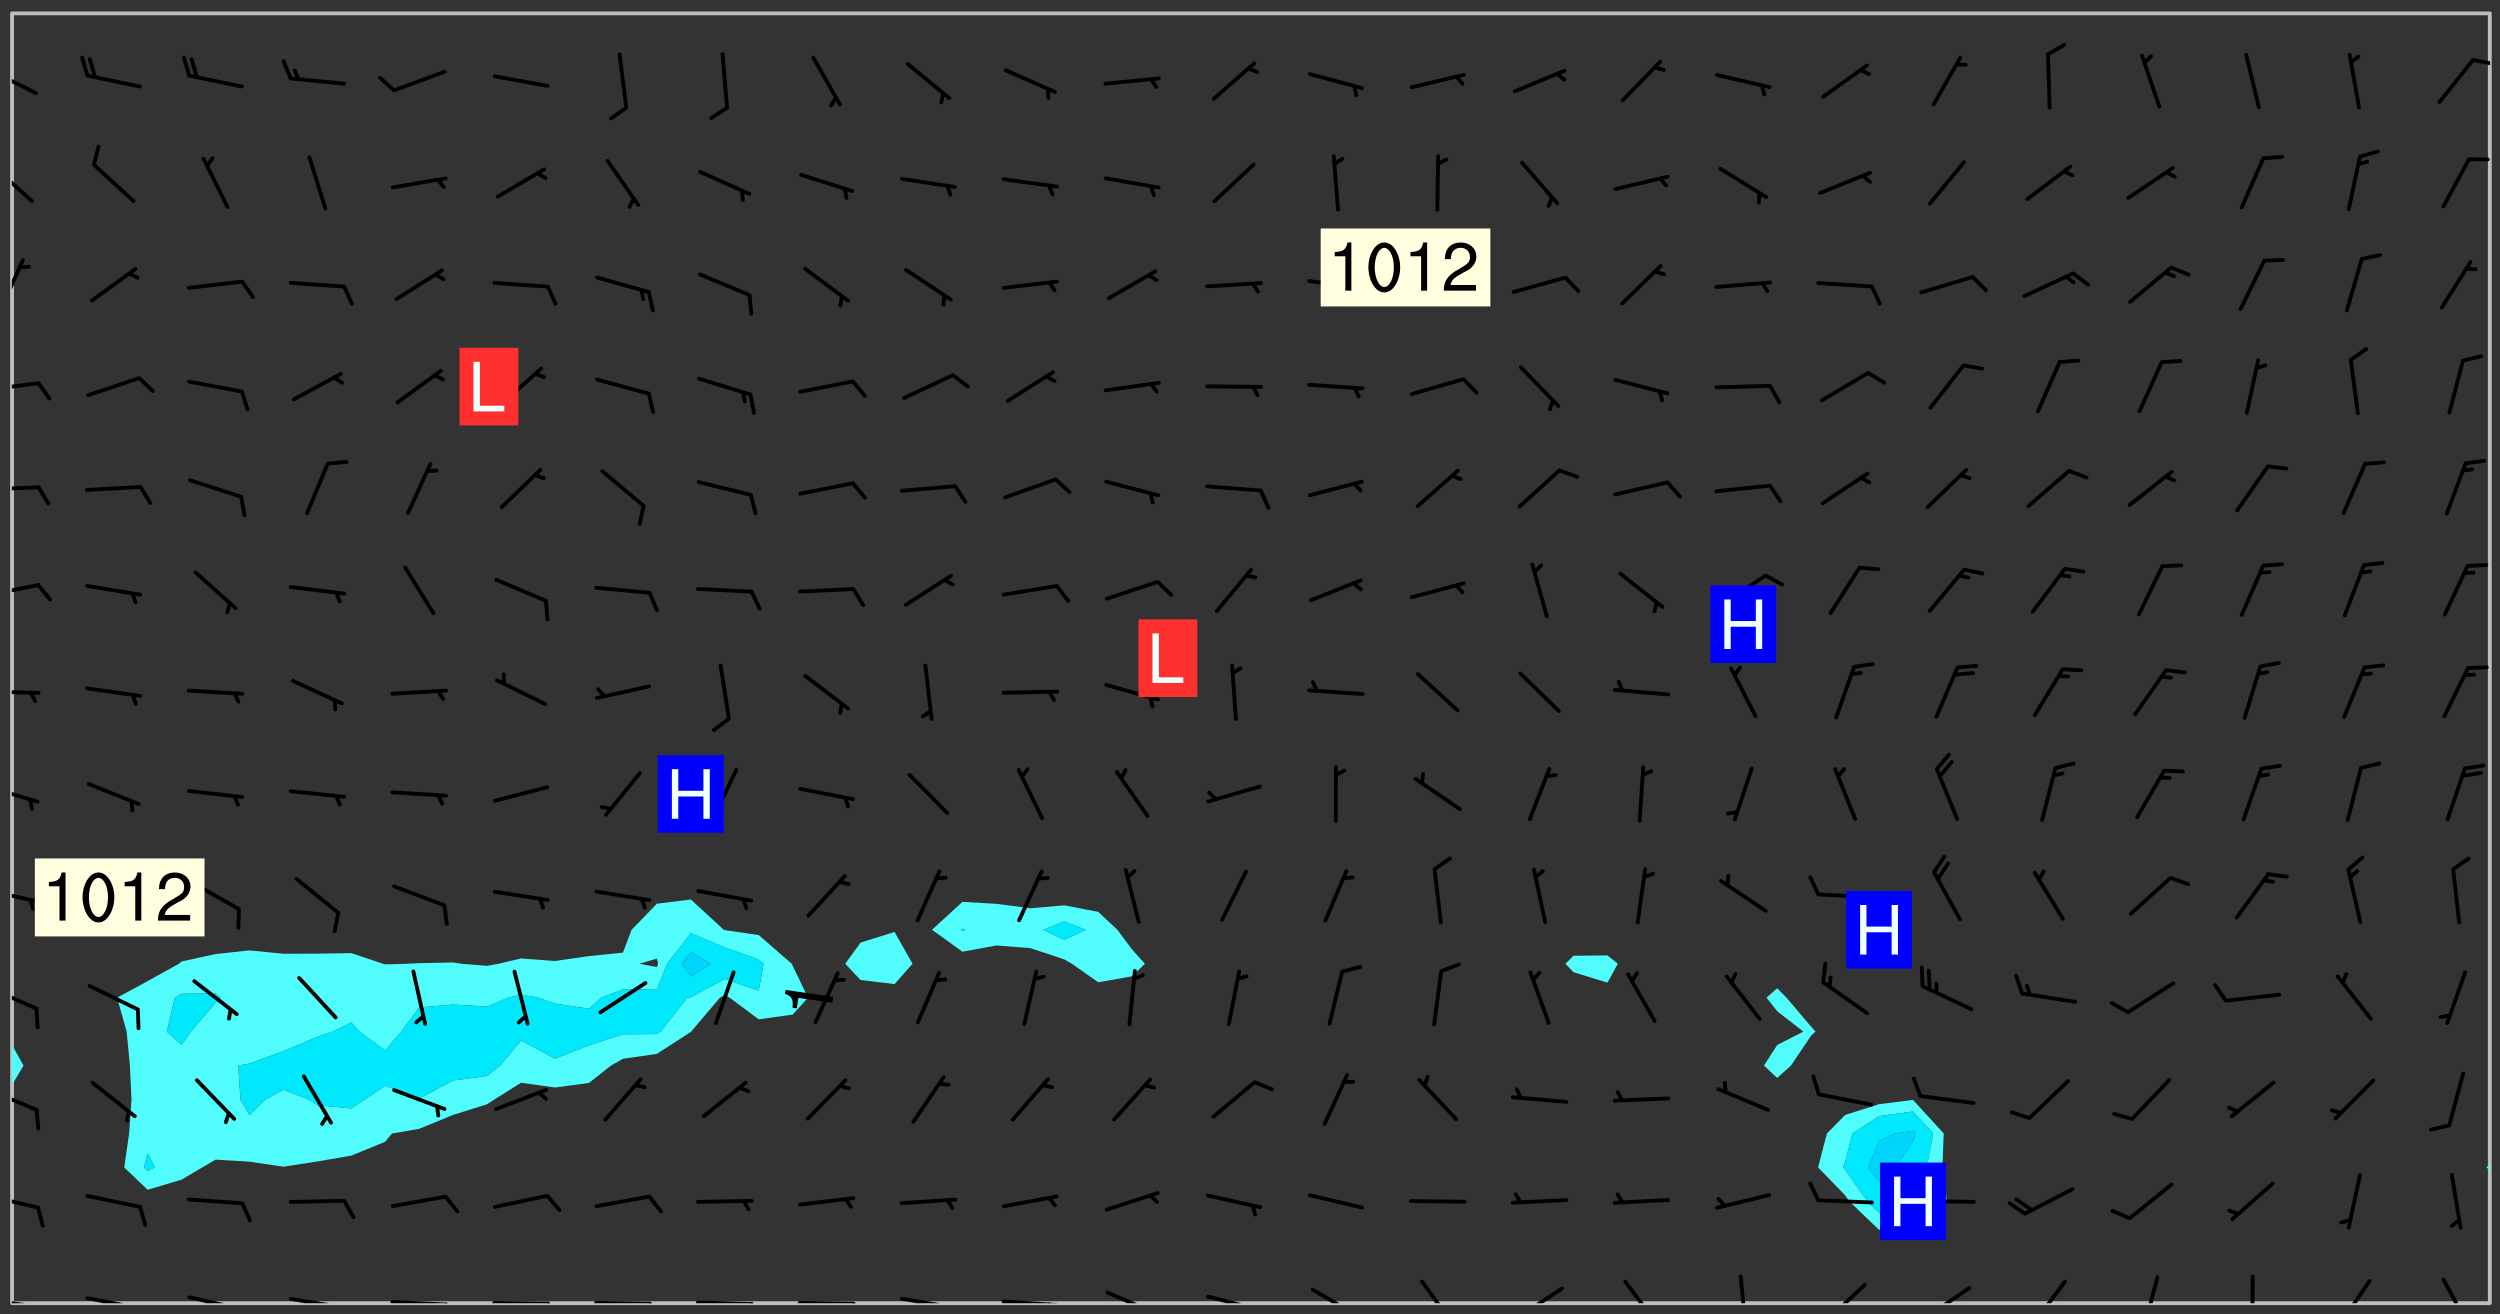 <svg xmlns="http://www.w3.org/2000/svg" role="img" xmlns:xlink="http://www.w3.org/1999/xlink" viewBox="142.45 309.95 326.84 171.84"><rect x="142.45" y="309.95" width="326.84" height="171.84" fill="#333333" stroke="none"/><defs><clipPath id="a"><path d="M144 451h1v29.328h-1zm0 0"/></clipPath><clipPath id="b"><path d="M144 311.672h1V447h-1zm0 0"/></clipPath><clipPath id="c"><path d="M144 311.672h324v168.656H144zm0 0"/></clipPath><clipPath id="d"><path d="M467 463h1v17.328h-1zm0 0"/></clipPath><clipPath id="e"><path d="M467 311.672h1V463h-1zm0 0"/></clipPath><clipPath id="f"><path d="M144 479h4v1.328h-4zm0 0"/></clipPath><clipPath id="g"><path d="M147 480h2v.328h-2zm0 0"/></clipPath><clipPath id="h"><path d="M153 479h9v1.328h-9zm0 0"/></clipPath><clipPath id="i"><path d="M160 480h2v.328h-2zm0 0"/></clipPath><clipPath id="j"><path d="M166 479h9v1.328h-9zm0 0"/></clipPath><clipPath id="k"><path d="M173 480h2v.328h-2zm0 0"/></clipPath><clipPath id="l"><path d="M180 479h8v1.328h-8zm0 0"/></clipPath><clipPath id="m"><path d="M187 480h2v.328h-2zm0 0"/></clipPath><clipPath id="n"><path d="M193 479h9v1.328h-9zm0 0"/></clipPath><clipPath id="o"><path d="M200 480h3v.328h-3zm0 0"/></clipPath><clipPath id="p"><path d="M206 480h9v.328h-9zm0 0"/></clipPath><clipPath id="q"><path d="M213 480h3v.328h-3zm0 0"/></clipPath><clipPath id="r"><path d="M220 480h8v.328h-8zm0 0"/></clipPath><clipPath id="s"><path d="M227 480h2v.328h-2zm0 0"/></clipPath><clipPath id="t"><path d="M233 479h8v1.328h-8zm0 0"/></clipPath><clipPath id="u"><path d="M240 480h3v.328h-3zm0 0"/></clipPath><clipPath id="v"><path d="M246 480h9v.328h-9zm0 0"/></clipPath><clipPath id="w"><path d="M253 480h3v.328h-3zm0 0"/></clipPath><clipPath id="x"><path d="M260 479h8v1.328h-8zm0 0"/></clipPath><clipPath id="y"><path d="M266 480h1v.328h-1zm0 0"/></clipPath><clipPath id="z"><path d="M273 479h8v1.328h-8zm0 0"/></clipPath><clipPath id="A"><path d="M279 480h2v.328h-2zm0 0"/></clipPath><clipPath id="B"><path d="M286 478h8v2.328h-8zm0 0"/></clipPath><clipPath id="C"><path d="M300 479h8v1.328h-8zm0 0"/></clipPath><clipPath id="D"><path d="M305 480h2v.328h-2zm0 0"/></clipPath><clipPath id="E"><path d="M313 478h8v2.328h-8zm0 0"/></clipPath><clipPath id="F"><path d="M328 477h5v3.328h-5zm0 0"/></clipPath><clipPath id="G"><path d="M340 478h7v2.328h-7zm0 0"/></clipPath><clipPath id="H"><path d="M354 477h6v3.328h-6zm0 0"/></clipPath><clipPath id="I"><path d="M369 476h2v4.328h-2zm0 0"/></clipPath><clipPath id="J"><path d="M380 477h7v3.328h-7zm0 0"/></clipPath><clipPath id="K"><path d="M393 478h8v2.328h-8zm0 0"/></clipPath><clipPath id="L"><path d="M391 480h4v.328h-4zm0 0"/></clipPath><clipPath id="M"><path d="M407 477h6v3.328h-6zm0 0"/></clipPath><clipPath id="N"><path d="M422 476h3v4.328h-3zm0 0"/></clipPath><clipPath id="O"><path d="M436 476h2v4.328h-2zm0 0"/></clipPath><clipPath id="P"><path d="M448 477h5v3.328h-5zm0 0"/></clipPath><clipPath id="Q"><path d="M461 476h5v4.328h-5zm0 0"/></clipPath><clipPath id="R"><path d="M144 465h4v4h-4zm0 0"/></clipPath><clipPath id="S"><path d="M144 452h4v4h-4zm0 0"/></clipPath><clipPath id="T"><path d="M144 438h4v5h-4zm0 0"/></clipPath><clipPath id="U"><path d="M144 426h4v3h-4zm0 0"/></clipPath><clipPath id="V"><path d="M144 412h4v4h-4zm0 0"/></clipPath><clipPath id="W"><path d="M144 400h4v1h-4zm0 0"/></clipPath><clipPath id="X"><path d="M144 386h4v3h-4zm0 0"/></clipPath><clipPath id="Y"><path d="M144 373h4v2h-4zm0 0"/></clipPath><clipPath id="Z"><path d="M144 359h4v3h-4zm0 0"/></clipPath><clipPath id="aa"><path d="M144 343h2v8h-2zm0 0"/></clipPath><clipPath id="ab"><path d="M144 331h3v6h-3zm0 0"/></clipPath><clipPath id="ac"><path d="M144 318h4v5h-4zm0 0"/></clipPath><clipPath id="ad"><path d="M465 317h3v2h-3zm0 0"/></clipPath><g id="ae" clip-path="url(#clip1)"><path fill="#fff" fill-opacity="0" fill-rule="evenodd" d="M0 0h1000v1000H0zm0 0"/><path fill="#d3d3d3" fill-opacity="0" fill-rule="evenodd" d="M162.152 355.867l-.234.293.059.234.117.172.176.234.293.348.113.059.117-.172.059-.234.176-.176.465-.176h.699l.234.293.289.816.059.176.176.23.352.234.699.699.172.176.234.348.234.41.289.582.41.465.23.234.234.176.117.23.176.293.172 1.164v.234l.059.289.059.117.117.117.348.41.117.172.176.176.176.234.117.172.172.352.059.234.234.406.234-.059-.176.176-.059.93h-.582l-.234-.113-.348.113-.117.117-.059.293-.059.176-.117.172-.465.293-.059.234-.059.113v.645l.059.172v.41l.059.059v.406l.059.406.117.176.059.059.23.641-.059.293v.699l-.059.582v.234l-.059.23-.055.352v1.922l.055.117h.426l-.367.117-.023.352.891 1.168 1.742.539 1.34.359v.539l.09.809.535.715 1.52.27.891-.086.09 1.164.535.18 1.16-.18 2.055-.984 1.16-.363 1.879-.176 1.695-.18-.18.719-1.516.086-1.25.09-.805.27-1.074.809.27.719.535.898-.18.625-.266.809.266 1.078.625.898.805.18 1.25-.18-.266.723.098.504.055.293v.172l.059.293v.406l.176.117.352.117h.406l.293-.176.113-.117.059-.117.117-.23.059-.176.352-.465.23-.176.176-.059.176.059.059.176.117.988.055.469.059.172.117.234.176.059.816.059h.289l.117.234.059.406.059.352v1.105l.117.293.117.348.289.699.176.352.582.754.352.176.172.059.469.234.641.465.348.234.293.176.293.055.23.062.816.348.293.176.113.172.352.352.117.176.523.641v.289l.059.352v.348l.059.352.059.289.117.059.172.059h.176l.582.234.176.117.176.289.176.234.113.234.293.23.117.117v.41l.059.055.289.234.234.117.059.117.117.172.059.117.23.234.059.176.234.059.117.059-.117.113-.059.117v.117l-.117.293-.117.289v.582l.176.117.117.059.059.117.117.117.113.059.176.348.059.352.059.406v.176l-.059.176-.117.699v.172l.117.176.293.293h.406l.176.117.117.172.117.293v.234h-.527l-.23-.234h-.234l-.176.059-.059.699.059.348.117.176.176.41.117.23.289.469.176.055h.523l.234.059.758.641.059.293v.234l.059.059.23.348v.352l-.117.172v.293l.293.289.293.176.172.059.293.176.293.117.582.406.289.234.293.176.219.16.016.012.23.176.641.523.176.234.117.176.176.176.113.172v.641l.117.176.469.117.582.117.234.059.23.113.293.117.113.059.586.352.289.172.176.062.176.055.176.059.699.352.289.176.234.055.289.176.234.117.641.406.293.117.172.059.234.059.41.059.23.059.234.117.059.172-.41.176.469.059.059.293.113.234.176.055.234.059.176.059.406.117.641.234.117.172.059.234v.176l-.059.117-.059.406.234.234.117.059.348.117.641.23.176.117.289.117.176.176.234.465.582 1.105.176.176.348.176.176.117.352.117 1.047.523.234.059.465.113.293.059.465.176.758.582.234.234.348.465.176.176.289.234.816.699.293.176.289.289.293.176.293.289.695.641.176.176.293.234.289.234.469.289.641.582.348.234.234.293.348.348.352.465.934.992.348.406.117.176.234.059.113.117.645.176.23.113.234.059.293.176.23.117.934.699.406.406.234.176.406.176.234.117.816.348.348.234.234.117.293.289.23.117.758.352.352.172.23.059.293.117.234.059.871.176h.816l.469.23.172.059.875.699.465.117.293.059.176.059.23.059.469.059.348.059.352.059.406.059h.293l.172.059v.23l.176.176h.293l.348.059.352.059.699.117h.641l.465-.234.293-.176.172-.117.41-.172.289-.176.934-.465.469-.293.523-.293.465-.172.465-.176 1.051-.465.289-.117.41-.117.289-.117.527-.176 1.516-.699.582-.348.289-.059.293-.059.348-.117.875-.23.352-.117h.113l.234-.059.875-.234.234-.059h.812l.352-.059.816-.117.172-.059.352-.055.293-.059.23-.059.816-.176.176-.059h.348l.234-.059.465-.117.758-.172.234-.059h.348l.41-.117.289-.059 1.285-.059h.289l.41-.059.23-.059h.176l.875-.117h.406l.41-.117h.348l.352-.113.871-.059h1.75l1.047.289.41.117.289.117.352.117.289.117 1.051.172.289.059h.293l.293.059.172.059.41.059.172.059.117.059h.117l.117.059.352.059h.113l.41.066 1.922.395 1.926.395 1.52.449 1.695.719 2.145.805 1.605-.719 1.43-.805 1.16-1.078 1.25-.449 3.035-.719 1.875-.359 2.145-1.348 2.234-1.254 2.5-1.258 1.695-.449 1.785-.18 1.16-.27.625.539 1.34-.27.715-.988.984-1.344.445-.18.805-.359 1.875-.539 1.785-.449 1.25-.27 1.16-.09 1.699-.09 1.961-.27 1.25-.09h.539l.625-.09h.891l2.145-.18 2.41-.18 2.59-.09 1.695.18 1.609.09 1.43.359 1.16.719 1.875.988 1.16 1.527.266.715.629.09.355.898.535.539.535 1.527 1.074.359h.535l-.805.535.09 1.707.715 2.695.891.805.895.988.715 1.258 1.785.539 1.52-.18.355 1.344 1.609-.805.98-.539.27.27.316-.215.219-.145.801.449.449-.359h.355l.535-.27.539-.719.535-.27.625-.988 1.16.449.84.371 1.395.617 1.695-.18h1.605l1.785.09.18-1.707.535-1.344.805.27.492.848.402.406-.09.539v.359l.715.449.711-.27h1.43l.359.988.445 1.258.715 1.344 1.25.629 1.695.629.715-.18.18-.539.98-.09.449.359.086 1.258-.266.629-.535.18v.539l.715.984.266.539.984.988.801 1.078-.266.359-.09.898-.625 2.332-.355 2.066-.09 1.793-.18.719-.09.539v1.438l-.98 1.883-.359 1.707-.535.898-.805 1.168-.266.539 2.055 1.254.086.359-.355.539-.09-.18v.809l.09 1.438-.445.715-1.074.094-.266.715.535.898.805.719 1.16.809 1.34.27.445.359-.355.449-1.789-.09-1.25-.449-.715-.719-.625-.09-.176 3.59-.188 1.309h89.359V311.703h-55.27v49.082l.762.125 3.289.543 2.023 2.836v2.754l2.352.332 2.348.332h4.051l-1.379 4.16-2.023.707-2.023.703-.543.344-2.594 1.617-.188.117-2.023-2.078-.73-2.742-2.672-2.078-1.375-3.5-.066-.082-1.957-2.672 2.75-1.418v-49.082H294.422v91.414l.117.031.133.012.074.074.105.047.09.059.086.059.09.059.297.297.059.09.031.117.027.117.016.137-.031.117-.059.09-.059.086-.043.105-.047.102-.027.121v.145l.176.27.148.148.074.086.074.074.043.105.062.09.059.086.043.105.059.09.047.102.043.105.059.086.117.18.074.074.062.086.059.09.043.105.059.09.059.086.062.09.059.09.043.102.117.18.074.074.059.086.074.074.09.059.105.047h.148l.133-.016.133.016.102-.047.074-.074.047-.102-.016-.133v-.148l-.047-.105-.027-.117-.047-.102-.027-.121-.043-.102-.062-.09-.043-.102-.043-.105-.031-.117-.016-.133-.012-.137.086-.059.059-.086.121-.031.043.105.016.133v.117l.059.102.059.09.09.059.148.148.059.09.043.105-.012.102.086.059.105.047.086.059.09.059.074.074-.117.027-.105.047-.086.059-.074.074-.059.09-.062.086-.027.121-.047.102-.043.105-.031.117-.012.133-.016.133v.148l.027.117.047.105.043.102.059.09.074.074.09.059.074.074.09.059.059.09.043.105.047.102.117.031.133.016h.148l.117-.031.105.043.043.105.047.102.027.121L299.5 410l.027.117.031.121.027.117.105.043.102.047.133-.016.148.148.062.086.074.074.07.074.09.062.105.043.102.043.117.031.137.016.117-.031.074-.074.027-.117-.012-.133-.031-.121-.027-.117.043-.105h.117l.09.062.117.027h.148l.133.016h.148l.133.016.133-.016h.148l.133-.016.133-.012.137.012.117-.027.133-.016.191-.059-.059.176-.016.133-.027.121-.016.133-.059.086-.133.016-.105.047-.105.043-.117.031-.117.027-.266.031h-.148l-.133.016-.074.074.059.086.148.148.117.18.074.07.09.062.09.059.086.059.09.059.102.043.105.062.105.043.086.059.105.047.102.043.18.117.059.09-.043.102-.047.105.016.133.223.223.059.09.043.102.031.121.043.102.016.133.031.117.012.137.031.117.148.148.102.043.105.043.117.031.133.016.137.016h.117l.117-.031.09-.059.043-.105.047-.102.043-.105.031-.117.012-.133v-.148l-.012-.133-.016-.133-.031-.117-.043-.105-.047-.105-.043-.102-.043-.105-.016-.133.016-.133.027-.117.031-.117.027-.121.047-.102.09-.059.086-.062.074-.074.09-.059.223-.223.059-.086.074-.074.117-.18.059-.086v-.148l-.074-.074-.102-.047-.105-.043-.102-.043-.059-.09-.047-.105-.027-.117.09-.059.117-.031.102-.043.18-.117.148-.148.012-.133-.012-.105-.09-.059-.133.016h-.148l-.133.016-.133-.016-.121-.031-.086-.059-.074-.074-.059-.09-.062-.086-.117-.18-.059-.086.031-.121.086-.059.121-.031.059-.086v-.121l-.031-.117-.059-.09-.059-.086-.047-.105-.027-.117-.016-.133.059-.09.074-.074.09-.059.117-.18.074-.074.059-.086.148-.148.121-.031.133-.016.133.016.074.074.043.105.016.133-.031.117-.117.031-.133.012-.148.148-.043.105-.047.102-.027.121-.031.117v.148l.031.117.043.105.059.09.074.07.074.074.117.031.121.027.117-.027.133-.016h.117l.09.059.074.074.047.105.059.086.102.047.133.016.105.043.086.059-.012.105-.074.074-.18.117-.059.09-.09.059-.07.074-.074.074-.062.09-.027.117-.016.133.016.133-.016.133v.148l.016.133.027.117.031.121.074.074.09.059.086.059.09.059.117.031v.086l-.102.047-.09.059-.266.031-.117.027h-.148l-.105.043-.102.047-.059.09-.062.234-.012.133-.031.121-.016.133v.293l-.012.133.012.137.016.133.133.016.133.012.121.031.086.059.074.074.047.105.043.102.016.133v.445l-.016.133v.445l.031.266.027.117.016.133.031.117.086.211.031.266v.148l-.031.117-.027.117-.031.121-.027.117-.031.117-.031.121-.012.133-.016.133.09.059.117-.031.102.016.047.105-.031.266v.441l-.043.105-.047.105-.043.102-.043.105-.059.086-.031.121-.043.117-.031.117-.016.133.016.133.059.09.105.047.086.059.059.086-.012.137-.031.117-.043.102v.445l-.016.133v.148l-.031.117-.043.105-.027.117-.047.105-.043.102-.031.121-.027.117-.031.133-.031.117-.027.117-.043.105-.031.117-.031.121-.012.133-.016.133v.297l.027.117v.148l.047.398.027.117.059.09.121.031h.148l.133-.016.059.09v.117l-.059.09-.09.059-.102.043-.105.047-.09.059-.086.059-.137.016-.117-.031-.133-.016-.102.047-.062.086-.012.137-.016.133-.031.117-.027.117-.016.133-.031.121v.297l.016.133.031.117v.148l.012.133v.148l-.027.117-.047.102-.027.121-.031.117-.059.09-.074.074-.102.043-.105.047-.117.027-.121.031-.102-.047.059-.086.105-.047.027-.117.031-.117.027-.121.031-.117v-.148l.016-.133-.031-.117-.043-.105-.105.016-.074.074-.102.043-.09.062-.074.074-.043.102-.016.133-.031.117L304.25 426l-.031.117-.027.117-.031.121-.027.117-.031.117-.043.105-.09.059h-.09l-.117-.031-.031-.086.016-.137-.031-.117v-.148l-.012-.133v-.148l-.062-.234-.027-.121-.043-.102-.047-.105-.059-.086-.059-.09-.043-.105-.062-.086-.148-.148-.07-.074-.105-.047-.105-.043-.102-.043-.297-.297-.09-.074-.086-.059-.105-.043-.09-.062-.086-.059-.105-.043-.09-.059-.086-.062-.074-.07-.105-.047-.086-.059-.105-.043-.09-.062-.102-.043-.105-.043-.086-.059-.105-.047-.105-.043-.102-.047-.09-.059-.102-.043-.105-.043-.09-.062-.117-.027-.133-.016-.133.016H299.75l-.133.016-.117-.031-.09-.059-.074-.074-.09-.059-.102-.047h-.148l-.121-.027-.102-.043-.074-.074-.117-.18-.09-.059-.102-.043-.09-.062-.105-.043-.09-.059-.086-.059-.105-.047-.059-.086-.059-.09-.043-.105-.047-.102-.074-.074-.086-.059-.074-.074-.09-.059-.223-.223-.043-.105-.031-.266.105-.043h.145l.105.043.074.074.09.059.086.059.105.047.09.059.148.148.07.074.148.148.062.086.074.074.086.059.074.074.09.062.09.059.086.059.27.176.102.047.105.043.102.043.047-.074.059-.086.074-.074.07-.074.105.043.074.074.059.09.043.102.047.105.043.105.121.027.117-.027.074-.09.043-.105.059-.09.074-.074.105-.043.117-.027.133.012.09.059.148.148.059.09.043.105.047.102.043.105.043.102.105.047.105.043.133.016.086-.059.059-.09.074-.074.105-.043.117.027.105.047.102.043.105.043.102.047.18.117v.117l-.016.133.016.133.016.137.059.086.102.047.121.027.117.031h.148l.117-.031.059-.09.18-.117.059-.09.074-.074.059-.086.117-.18.18-.117.117.031.09.059.043.074-.016.133v.117l.09.059h.148l.133-.016.133-.012.266-.031.105-.043.117-.031.121-.027.074-.074.07-.074.062-.09-.016-.105-.047-.102-.102-.043-.105-.016-.117.027-.266.031h-.148l-.074-.074-.09-.059-.117-.031-.117-.027-.133-.016h-.148l-.133.016h-.297l-.105-.047-.148-.148-.043-.102-.059-.09.223-.223.086-.059.105-.043.117-.031.133-.016.133.016.137.016.102.043.133-.012.09-.062.102-.043.062-.09-.047-.102-.09-.059-.117-.031-.102-.043-.059-.09-.062-.09v-.117l.016-.133.105-.047.074-.07v-.121l-.09-.059-.031-.117.09-.059.074-.074.043-.105.059-.09.047-.102.016-.133v-.148l-.047-.105-.043-.102-.09-.059-.133-.016-.102-.043-.137-.016-.117-.031h-.445l-.133-.016-.133-.012-.133-.016-.117-.031h-.148l-.133-.016-.133-.012-.266-.031-.121-.043-.086-.059-.074-.074v-.148l.012-.133.105-.047.102-.043.133-.016h.152l.133-.016h.293l.121.031.102.043.09.059.234.062.121-.047.09-.059.102-.043.133-.016.105.043.102.047.133.012.121-.027h.145l.121-.031.117-.027.105-.047.074-.074.086-.059.148-.148.059-.086.047-.105.027-.117.016-.105-.102-.043-.09-.059-.117-.031-.105-.043-.09-.062-.074-.086-.074-.074-.102-.043-.105-.047-.102-.043-.059-.09-.047-.102-.086-.211-.062-.086-.059-.09-.074-.074-.086-.059h-.27l-.117.031-.09.059-.102.043-.133.016-.105-.016-.027-.117-.062-.09-.117-.031-.102-.043-.148-.148-.031-.117-.016-.105.074-.074.18-.117.117-.027.117-.031.137.016.102.043.105.043.102.047.105.043.117.031.133.016.117.027.133.016.105-.016.09-.059-.074-.074-.105-.043-.074-.074-.074-.09-.148-.148-.086-.059-.09-.059-.074-.074-.09-.059-.102-.047-.121-.027-.102-.047-.105-.043-.117-.031-.102-.043-.121-.031h-.148l-.117.031-.105.043-.086.062-.18.117-.086.059-.09.059-.105.047-.086.059-.105.043-.102.043-.105.047-.074.074-.059.09-.059.086-.047.105-.059.086-.074.074-.133-.012-.117-.031h-.117l-.074.074-.09.059-.074.074-.09.059-.086.059-.105.047-.102.043-.137.016-.102-.043-.148-.148-.105-.047h-.086l-.105.047-.102.043-.121.031-.117-.031-.074-.074v-.117l.031-.121.074-.07.059-.09.074-.074.117-.031.105-.043h.293l.133-.016.137-.016.102-.043.09-.059.102-.047.09-.059.133-.012.09.059.133.012.09-.059.086-.059.105-.043.09-.059.086-.062.09-.059.148-.148.059-.086.059-.09.105-.043.133-.016.117.027.121.031.059-.059.059-.09.031-.266.027-.117.105.012.133.016.102-.043.09-.059.059-.09.074-.074.059-.09.047-.102.012-.133-.012-.133-.047-.105-.148-.148-.059-.09-.059-.086-.043-.105v-.445l.016-.133v-.148l.012-.133-.059-.059-.09.059-.102-.043-.18-.117-.086-.059-.062-.09-.059-.09-.074-.074-.086-.059-.121.031-.102.012-.105.047-.086.059-.105.043-.148.148-.09.059-.086.059-.09.062-.105.043-.133.016v-.121l.105-.043.117-.031.074-.07.043-.105v-.148l-.027-.117-.148-.148-.133-.016h-.148l-.117.031-.105.043-.102.043-.09.062-.117.027-.074-.074.012-.133-.043-.102-.043-.105-.09-.059-.117.027-.121.031-.117.031-.102.043-.121.031-.102.043-.105.043-.09.059-.102.016v-.117l.016-.133-.059-.09-.074.043-.148.148-.059.09-.074.074-.047.105-.043.102-.074.074-.059.09-.074.074-.059.086-.074.074-.09.062-.074.07-.074.074-.102.016-.133.016-.105-.043v-.121l.148-.148.043-.102.059-.09.047-.102.043-.105.059-.09.031-.117.043-.102.031-.121.027-.117.047-.105.043-.102.043-.105.074-.07.09-.062.09-.059.102-.043h.297l.266-.031.105-.043-.074-.074-.117-.031-.105-.043-.09-.059-.102-.047-.09-.059-.102-.043-.105-.043-.09-.062-.086-.059-.105-.043-.102-.043-.121-.031-.117-.031-.102-.043L297.5 410.25l-.102-.043-.09-.059-.043-.105-.016-.133.102-.043.133-.016.137.016.133-.016.102-.043.059-.09.016-.105-.09-.059-.074-.074-.102-.043-.09-.059-.148-.148-.043-.105-.016-.133v-.293l-.059-.09-.09-.059-.074-.074-.043-.105-.031-.117-.059-.09-.074-.074-.117-.027-.074-.074-.09-.059-.09-.062-.086-.059-.074-.074-.059-.086-.047-.105-.086-.059-.148-.148-.195-.059-.133.016-.102.043-.074.074-.047.102-.043.105-.059.09-.059.086-.297.297-.09.059h-.086l-.062-.086-.043-.105.031-.117.059-.09.027-.117-.012-.133-.09-.062-.105.047-.117.027-.117.031-.27.176-.102.047-.117.027-.105.047-.09.059-.102.043-.059-.086-.047-.105.016-.133.047-.105.07-.074.074-.07.059-.09v-.148l-.043-.105h-.238l-.102.047-.031.117-.027.117-.031.121-.074.043-.133.016-.074-.047-.043-.102-.043-.105-.047-.102-.043-.105-.121.031-.102.043-.133.016-.117.031-.105.043-.09.059-.102.047-.121.027-.133.016-.102-.043-.059-.09-.047-.105-.043-.102-.043-.105v-.117l.059-.09.086-.059.18-.117.102-.047.105-.043.105-.059.102-.043.09-.062.102-.043.105-.059.102-.047.09-.059.105-.043.102-.043.09-.062.102-.043.137-.016.117.031.102.043.121.031.102.043.105.047.102.043.105.043.102.047.105.043.102.043.105.047.086.059.105.043.117.031.105.043.102.047.09.059.105.043.102.043.105.047.117.027.102.047.121.027h.148l.086-.059.016-.102.059-.09-.027-.117-.074-.074-.117-.18-.074-.074-.09-.074-.18-.117-.086-.059-.105-.043-.102-.047-.27-.176-.059-.09-.074-.074-.059-.09-.043-.102-.031-.117-.016-.137v-.562l-.012-.133-.016-.133-.031-.117-.016-.133-.012-.133-.031-.121-.223-.223-.059-.086-.016-.105.031-.117.133-.016v-91.414H172.992v1.453l-.059.234-.352 1.051-.172.523-.117.348-.176.41-.117.172-.234.293-.23.059h-.352l-.117.059-.23.406v.293l.117.176.23.23.117.234.641.758.293.465.176.234.23.352.234.348.641.816.176.465.172.41.117.695.176.469.117 1.398.059.465v.875l.117 1.047v4.781l-.059.465-.352 1.281-.176.523-.113.41-.352.93L172.934 336l-.234.582-.117.176-.172.348-.176.406-.352.816-.059.293-.113.293-.117.289-.059.176-.117.875-.059.406-.059.117-.059.176-.059.172-.23.527-.117.172v.234l-.117.234-.059.172-.176.586v.289l-.059.176v.293l-.059.113-.059.527v.172l-.055.234v2.621l-.176.816-.117.176-.176.234-.117.172-.113.234-.586.934-.23.289-.293.465-.176.234-.289.352-.352.699-.113.23-.176.41-.176.23-.406.527-.816.699-.293.172-.289.234-.176.117-.176.176-.523.406-.527.176-.172.176-.234.055-.641.176h-.758m12.211 31.023l-1.074.449.359.895 1.25-.715.445-.539-.98-.09"/><path fill="#d3d3d3" fill-opacity="0" fill-rule="evenodd" d="M201.508 416.598h-.895l.449.629.98.359.805-.09.445-.988-.176.09-.715-.355-.895.355m154.621 59.07l-.059-.523v-.293l.113-.293.059-.23.469-.469h.113l.117-.113.117-.059h.176l.234-.059h.348l.234.059.117.059.23.172.059.176.117.582v.293l-.117.176-.172.289-.176.176-.527.523-.23.234-.117.059h-.176l-.117-.059-.406-.293-.176-.117-.117-.059-.059-.113-.055-.117m6.641-10.957l-.059-.172v-1.109l.059-.172.176-.059.172-.059h.176l.234-.059.117.059.059.699-.059.172-.117.176-.117.059-.234.523-.113.059h-.234l-.059-.117m9.613-14.391l-.117-.176v-.699l.293-.875.117-.172.176-.352.113-.23.117-.293.352-.758.117-.23.172-.234h.176l.117-.059h.641l.117.059.234.234.172.113.352.293.117.117.113.176v.113l.117.059.117.117v.699l-.059.176v.23l-.059.176-.348 1.051-.117.23-.117.234-.117.059-.23.234-.641.289h-.875l-.41-.117-.641-.465"/><path fill="none" stroke="#bebebe" stroke-linecap="round" stroke-linejoin="round" stroke-miterlimit="10" stroke-width=".5" d="M467.957 311.695H144.027v168.625h323.93v-168.625"/><g clip-path="url(#a)"><path fill="#fff" fill-opacity="0" fill-rule="evenodd" d="M144 475.891v4.438h.004H144v-28.504 24.066"/></g><g clip-path="url(#b)"><path fill="#fff" fill-opacity="0" fill-rule="evenodd" d="M144 444.82v1.703-134.852h.004H144V444.82"/></g><path fill="#50fcfc" fill-rule="evenodd" d="M144 446.523v5.301l.004-.004v-5.293l-.004-.004"/><g clip-path="url(#c)"><path fill="#fff" fill-opacity="0" fill-rule="evenodd" d="M144.004 480.328V451.82l1.523-2.559-1.523-2.734V311.672h88.762v115.871l-4.438.551-3.309 3.414-1.129 2.988-4.438.449-4.438.637-4.441-.328-2.957.691-1.48.273-3.391-.273-1.047-.172-4.438.094-1.605.078-2.836.082-.289-.082-4.148-1.387-4.438.066-4.438.012-4.441-.441-4.438.484-4.438.973-.348.293-4.09 2.27-3.996 2.168 1.254 4.438.426 4.441.207 4.438-.309 4.438-.641 4.438 3.059 2.918 4.438-1.324 2.703-1.594 1.734-1.02 4.438.266 4.441.652 4.438-.684 4.438-.762 4.438-1.82.879-1.07 3.562-.613 4.438-1.824 4.438-1.391.926-.609 3.512-2.203 4.441.625 4.438-.598 2.867-2.262 1.57-.895 4.438-.641 4.438-2.871.039-.035 3.762-4.438.641-.34.641.34 3.797 2.828 4.438-.621 2.012-2.207-2.012-4.168-.125-.27-4.312-3.75-4.438-.645-.121-.043-4.32-3.965v-115.871h26.633v120.117l-4.441 1.391-2.004 2.766 2.004 2.129 4.441.535 2.355-2.664-2.355-4.156V311.672h8.875v116.188l-3.977 3.648 3.977 2.863 4.438-.812 4.441.344 4.438 1.473.988.57 3.449 2.426 4.438-.789 1.668-1.637-1.668-1.852-1.934-2.586-2.504-2.348-4.438-.848-4.438.383-4.441-.586-4.438-.25v-116.188h84.328v123.184l-4.438.047-1.062 1.043 1.062 1.105 4.438 1.367 1.359-2.473-1.359-1.09v-123.184h22.191v127.469l-1.398 1.242 1.398 1.77 3.426 2.668-3.426 1.746-1.734 2.695 1.734 1.613 1.793-1.613 2.648-3.93.574-.512-.574-.637-3.227-3.801-1.215-1.242V311.672h17.754V453.75l-4.438.555-4.438 1.414-2.383 2.418-1.152 4.438 3.535 3.641.555.801 3.883 3.715 4.438-.824 4.438-2.891-.594-4.441.172-4.438-4.016-4.387V311.672h75.449v150.434l-.465.469.465.461v17.293H144.004"/></g><path fill="#50fcfc" fill-rule="evenodd" d="M145.527 449.262l-1.523 2.559v-5.293l1.523 2.734m13.484-4.441l-1.254-4.438 3.996-2.168v22.508l-.477 1.852.477.457.934-.457-.934-1.852v-22.508l4.09-2.27.348-.293 4.438-.973v5.156l-4.438.031-.895.516-1.039 4.438 1.934 1.727 1.23-1.727 3.207-3.773.672-.664-.672-.547v-5.156l4.438-.484 4.441.441 4.438-.012 4.438-.066 4.148 1.387.289.082 2.836-.082 1.605-.078 4.438-.094 1.047.172 3.391.273 1.48-.273 2.957-.691 4.441.328 4.438-.637 4.438-.449 1.129-2.988 3.309-3.414v7.18l-2.297.672 2.297.426.168-.426-.168-.672v-7.18l4.438-.551v4.41l-3.109 3.992-1.328 3.387-4.438-.035-2.828 1.086-1.609 1.441-4.438-.668-2.172-.773-2.27-.406-1.707.406-2.73 1.16-4.438-.258-4.438.367-2.363 3.168-2.078 2.465-3.395-2.465-1.043-1.199-2.465 1.199-1.973.68-4.438 1.867L175.066 449l-1.461.262.281 4.438 1.18 2.043 2.07-2.043 2.371-1.285 3.293 1.285 1.145.738 4.438.43 1.746-1.168 2.691-1.805 4.441 1.672 4.438-2.363 4.438-.586 1.695-1.355 2.742-3.281 4.441 2.363 4.438-1.727 4.438-1.445 4.438-.035.48-.316 3.504-4.438.453-.066 4.441-2.383 4.438 1.531.625-3.52-.625-.543-4.438-1.59-4.441-1.859v-4.41l4.32 3.965.121.043 4.438.645 4.312 3.75.125.27 2.012 4.168-2.012 2.207-4.438.621-3.797-2.828-.641-.34-.641.34-3.762 4.438-.039.035-4.438 2.871-4.438.641-1.57.895-2.867 2.262-4.438.598-4.441-.625-3.512 2.203-.926.609-4.438 1.391-4.438 1.824-3.562.613-.879 1.07-4.438 1.82-4.438.762-4.438.684-4.441-.652-4.438-.266-1.734 1.02-2.703 1.594-4.438 1.324-3.059-2.918.641-4.438.309-4.438-.207-4.438-.426-4.441"/><path fill="#00e8fc" fill-rule="evenodd" d="M161.754 463.031l-.477-.457.477-1.852.934 1.852-.934.457m4.438-16.484l-1.934-1.727 1.039-4.438.895-.516 4.438-.031.672.547-.672.664-3.207 3.773-1.23 1.727m7.695 7.152l-.281-4.438L175.066 449l4.441-1.633 4.438-1.867 1.973-.68 2.465-1.199 1.043 1.199 3.395 2.465 2.078-2.465 2.363-3.168 4.438-.367 4.438.258 2.73-1.16 1.707-.406 2.27.406 2.172.773 4.438.668 1.609-1.441 2.828-1.086 4.438.035 1.328-3.387 3.109-3.992v2.48l-1.176 1.512 1.176 1.656 2.59-1.656-2.59-1.512v-2.48l4.441 1.859 4.438 1.59.625.543-.625 3.52-4.438-1.531-4.441 2.383-.453.066-3.504 4.438-.48.316-4.438.035-4.438 1.445-4.438 1.727-4.441-2.363-2.742 3.281-1.695 1.355-4.438.586-4.438 2.363-4.441-1.672-2.691 1.805-1.746 1.168-4.438-.43-1.145-.738-3.293-1.285-2.371 1.285-2.07 2.043-1.18-2.043"/><path fill="#fff" fill-opacity="0" fill-rule="evenodd" d="M228.328 435.273l-2.297.672 2.297.426.168-.426-.168-.672"/><path fill="#00d4fc" fill-rule="evenodd" d="M232.766 437.602l-1.176-1.656 1.176-1.512 2.59 1.512-2.59 1.656"/><path fill="#50fcfc" fill-rule="evenodd" d="M254.957 438.074l-2.004-2.129 2.004-2.766 4.441-1.391 2.355 4.156-2.355 2.664-4.441-.535m13.316-3.703l-3.977-2.863 3.977-3.648v3.484l-.18.164.18.129.422-.129-.422-.164v-3.484l4.438.25 4.441.586 4.438-.383v2.102l-2.762 1.094 2.762 1.32 2.812-1.32-2.812-1.094v-2.102l4.438.848 2.504 2.348 1.934 2.586 1.668 1.852-1.668 1.637-4.438.789-3.449-2.426-.988-.57-4.438-1.473-4.441-.344-4.438.812"/><path fill="#00e8fc" fill-rule="evenodd" d="M268.273 431.637l-.18-.129.18-.164.422.164-.422.129m13.316 1.191l-2.762-1.32 2.762-1.094 2.812 1.094-2.812 1.32"/><path fill="#50fcfc" fill-rule="evenodd" d="M348.164 437.051l-1.062-1.105 1.062-1.043 4.438-.047 1.359 1.09-1.359 2.473-4.438-1.367m26.629 13.824l-1.734-1.613 1.734-2.695 3.426-1.746-3.426-2.668-1.398-1.77 1.398-1.242 1.215 1.242 3.227 3.801.574.637-.574.512-2.648 3.93-1.793 1.613m8.879 15.34l-3.535-3.641 1.152-4.438 2.383-2.418 4.438-1.414 4.438-.555v1.512l-4.438.598-3.477 2.277-.961 3.695-.266.742.266.273 2.906 4.168 1.531 1.461 4.438-1.27.297-.191 1.5-4.441.832-4.438-2.629-2.875V453.75l4.016 4.387-.172 4.438.594 4.441-4.438 2.891-4.438.824-3.883-3.715-.555-.801"/><path fill="#00e8fc" fill-rule="evenodd" d="M383.672 462.848l-.266-.273.266-.742.961-3.695 3.477-2.277 4.438-.598v2.523l-2.352.352-2.086.969-1.406 3.469 1.406 1.863 2.141-1.863 2.297-3.43.32-1.008-.32-.352v-2.523l2.629 2.875-.832 4.438-1.5 4.441-.297.191-4.438 1.27-1.531-1.461-2.906-4.168"/><path fill="#00d4fc" fill-rule="evenodd" d="M388.109 464.438l-1.406-1.863 1.406-3.469 2.086-.969 2.352-.352.32.352-.32 1.008-2.297 3.43-2.141 1.863"/><path fill="#50fcfc" fill-rule="evenodd" d="M467.996 463.035l-.465-.461.465-.469v.93"/><g clip-path="url(#d)"><path fill="#fff" fill-opacity="0" fill-rule="evenodd" d="M467.996 480.328H468v-17.293 17.293h-.004"/></g><path fill="#50fcfc" fill-rule="evenodd" d="M467.996 462.105v.93H468v-.93h-.004"/><g clip-path="url(#e)"><path fill="#fff" fill-opacity="0" fill-rule="evenodd" d="M467.996 311.672H468v150.434-150.434h-.004"/></g><path fill="#fff" fill-opacity="0" fill-rule="evenodd" d="M252.617 444.508l.844-5.777-9.859-1.438-.84 5.777 9.855 1.438"/><path fill-rule="evenodd" d="M245.078 439.875l.074-.504 6.23.906-.113.781-4.445-.648-.199 1.375-.551-.082.016-.562-.016-.258-.055-.238-.109-.223-.184-.203-.27-.184-.379-.16"/><g clip-path="url(#f)"><path fill="none" stroke="#000" stroke-linecap="round" stroke-linejoin="round" stroke-miterlimit="10" stroke-width=".5" d="M147.48 480.82l-6.961-.984"/></g><g clip-path="url(#g)"><path fill="none" stroke="#000" stroke-linecap="round" stroke-linejoin="round" stroke-miterlimit="10" stroke-width=".5" d="M147.48 480.82l.836 2.309"/></g><g clip-path="url(#h)"><path fill="none" stroke="#000" stroke-linecap="round" stroke-linejoin="round" stroke-miterlimit="10" stroke-width=".5" d="M160.766 480.996l-6.898-1.332"/></g><g clip-path="url(#i)"><path fill="none" stroke="#000" stroke-linecap="round" stroke-linejoin="round" stroke-miterlimit="10" stroke-width=".5" d="M160.766 480.996l.719 2.344"/></g><g clip-path="url(#j)"><path fill="none" stroke="#000" stroke-linecap="round" stroke-linejoin="round" stroke-miterlimit="10" stroke-width=".5" d="M174.059 481.105l-6.855-1.551"/></g><g clip-path="url(#k)"><path fill="none" stroke="#000" stroke-linecap="round" stroke-linejoin="round" stroke-miterlimit="10" stroke-width=".5" d="M174.059 481.105l.645 2.367"/></g><g clip-path="url(#l)"><path fill="none" stroke="#000" stroke-linecap="round" stroke-linejoin="round" stroke-miterlimit="10" stroke-width=".5" d="M187.414 480.883l-6.938-1.109"/></g><g clip-path="url(#m)"><path fill="none" stroke="#000" stroke-linecap="round" stroke-linejoin="round" stroke-miterlimit="10" stroke-width=".5" d="M187.414 480.883l.797 2.32"/></g><g clip-path="url(#n)"><path fill="none" stroke="#000" stroke-linecap="round" stroke-linejoin="round" stroke-miterlimit="10" stroke-width=".5" d="M200.77 480.492l-7.02-.328"/></g><g clip-path="url(#o)"><path fill="none" stroke="#000" stroke-linecap="round" stroke-linejoin="round" stroke-miterlimit="10" stroke-width=".5" d="M200.77 480.492l1.051 2.219"/></g><g clip-path="url(#p)"><path fill="none" stroke="#000" stroke-linecap="round" stroke-linejoin="round" stroke-miterlimit="10" stroke-width=".5" d="M214.09 480.371l-7.027-.082"/></g><g clip-path="url(#q)"><path fill="none" stroke="#000" stroke-linecap="round" stroke-linejoin="round" stroke-miterlimit="10" stroke-width=".5" d="M214.09 480.371l1.125 2.18"/></g><g clip-path="url(#r)"><path fill="none" stroke="#000" stroke-linecap="round" stroke-linejoin="round" stroke-miterlimit="10" stroke-width=".5" d="M227.402 480.379l-7.023-.098"/></g><g clip-path="url(#s)"><path fill="none" stroke="#000" stroke-linecap="round" stroke-linejoin="round" stroke-miterlimit="10" stroke-width=".5" d="M227.402 480.379l1.121 2.18"/></g><g clip-path="url(#t)"><path fill="none" stroke="#000" stroke-linecap="round" stroke-linejoin="round" stroke-miterlimit="10" stroke-width=".5" d="M240.719 480.426l-7.027-.195"/></g><g clip-path="url(#u)"><path fill="none" stroke="#000" stroke-linecap="round" stroke-linejoin="round" stroke-miterlimit="10" stroke-width=".5" d="M240.719 480.426l1.09 2.199"/></g><g clip-path="url(#v)"><path fill="none" stroke="#000" stroke-linecap="round" stroke-linejoin="round" stroke-miterlimit="10" stroke-width=".5" d="M254.035 480.379l-7.027-.098"/></g><g clip-path="url(#w)"><path fill="none" stroke="#000" stroke-linecap="round" stroke-linejoin="round" stroke-miterlimit="10" stroke-width=".5" d="M254.035 480.379l1.121 2.18"/></g><g clip-path="url(#x)"><path fill="none" stroke="#000" stroke-linecap="round" stroke-linejoin="round" stroke-miterlimit="10" stroke-width=".5" d="M267.301 480.902l-6.93-1.148"/></g><g clip-path="url(#y)"><path fill="none" stroke="#000" stroke-linecap="round" stroke-linejoin="round" stroke-miterlimit="10" stroke-width=".5" d="M266.293 480.734l.391 1.164"/></g><g clip-path="url(#z)"><path fill="none" stroke="#000" stroke-linecap="round" stroke-linejoin="round" stroke-miterlimit="10" stroke-width=".5" d="M280.656 480.559l-7.012-.461"/></g><g clip-path="url(#A)"><path fill="none" stroke="#000" stroke-linecap="round" stroke-linejoin="round" stroke-miterlimit="10" stroke-width=".5" d="M279.637 480.492l.504 1.117"/></g><g clip-path="url(#B)"><path fill="none" stroke="#000" stroke-linecap="round" stroke-linejoin="round" stroke-miterlimit="10" stroke-width=".5" d="M293.691 481.723l-6.449-2.789"/></g><g clip-path="url(#C)"><path fill="none" stroke="#000" stroke-linecap="round" stroke-linejoin="round" stroke-miterlimit="10" stroke-width=".5" d="M307.184 481.199l-6.809-1.738"/></g><g clip-path="url(#D)"><path fill="none" stroke="#000" stroke-linecap="round" stroke-linejoin="round" stroke-miterlimit="10" stroke-width=".5" d="M306.195 480.945l.289 1.191"/></g><g clip-path="url(#E)"><path fill="none" stroke="#000" stroke-linecap="round" stroke-linejoin="round" stroke-miterlimit="10" stroke-width=".5" d="M320.125 482.109l-6.059-3.559"/></g><g clip-path="url(#F)"><path fill="none" stroke="#000" stroke-linecap="round" stroke-linejoin="round" stroke-miterlimit="10" stroke-width=".5" d="M332.465 483.18l-4.109-5.699"/></g><g clip-path="url(#G)"><path fill="none" stroke="#000" stroke-linecap="round" stroke-linejoin="round" stroke-miterlimit="10" stroke-width=".5" d="M346.668 478.406l-5.883 3.844"/></g><g clip-path="url(#H)"><path fill="none" stroke="#000" stroke-linecap="round" stroke-linejoin="round" stroke-miterlimit="10" stroke-width=".5" d="M359.145 483.145l-4.207-5.629"/></g><g clip-path="url(#I)"><path fill="none" stroke="#000" stroke-linecap="round" stroke-linejoin="round" stroke-miterlimit="10" stroke-width=".5" d="M370.695 483.824l-.676-6.992"/></g><g clip-path="url(#J)"><path fill="none" stroke="#000" stroke-linecap="round" stroke-linejoin="round" stroke-miterlimit="10" stroke-width=".5" d="M381.105 482.727l5.133-4.797"/></g><g clip-path="url(#K)"><path fill="none" stroke="#000" stroke-linecap="round" stroke-linejoin="round" stroke-miterlimit="10" stroke-width=".5" d="M394.078 482.301l5.816-3.945"/></g><g clip-path="url(#L)"><path fill="none" stroke="#000" stroke-linecap="round" stroke-linejoin="round" stroke-miterlimit="10" stroke-width=".5" d="M394.078 482.301l-2.168-1.148"/></g><g clip-path="url(#M)"><path fill="none" stroke="#000" stroke-linecap="round" stroke-linejoin="round" stroke-miterlimit="10" stroke-width=".5" d="M408.191 483.141l4.219-5.621"/></g><g clip-path="url(#N)"><path fill="none" stroke="#000" stroke-linecap="round" stroke-linejoin="round" stroke-miterlimit="10" stroke-width=".5" d="M422.727 483.727l1.781-6.797"/></g><g clip-path="url(#O)"><path fill="none" stroke="#000" stroke-linecap="round" stroke-linejoin="round" stroke-miterlimit="10" stroke-width=".5" d="M436.906 483.844l.051-7.027"/></g><g clip-path="url(#P)"><path fill="none" stroke="#000" stroke-linecap="round" stroke-linejoin="round" stroke-miterlimit="10" stroke-width=".5" d="M448.262 483.227l3.973-5.797"/></g><g clip-path="url(#Q)"><path fill="none" stroke="#000" stroke-linecap="round" stroke-linejoin="round" stroke-miterlimit="10" stroke-width=".5" d="M465.227 483.422l-3.328-6.188"/></g><g clip-path="url(#R)"><path fill="none" stroke="#000" stroke-linecap="round" stroke-linejoin="round" stroke-miterlimit="10" stroke-width=".5" d="M147.418 467.824l-6.836-1.621"/></g><path fill="none" stroke="#000" stroke-linecap="round" stroke-linejoin="round" stroke-miterlimit="10" stroke-width=".5" d="M147.418 467.824l.621 2.371m12.715-2.461l-6.879-1.441m6.879 1.441l.684 2.355m12.699-2.828l-7.012-.496m7.012.496l.992 2.242m12.328-2.566l-7.023.152m7.023-.152l1.199 2.141m12.062-2.684l-6.918 1.238m6.918-1.238l1.516 1.93m11.777-2.039l-6.875 1.457m6.875-1.457l1.578 1.879m11.758-1.777l-6.914 1.254m6.914-1.254l1.52 1.93m11.852-1.371l-7.027.137m6.004-.117l.598 1.07m13.715-1.441l-6.977.84m5.961-.719l.703 1.008m13.645-.938l-7.012.457m5.992-.391l.645 1.043m13.641-1.516l-6.91 1.27m5.906-1.086l.762.961m13.441-1.598l-6.68 2.176m5.711-1.859l.883.852m13.492.68l-6.859-1.52m5.863 1.301l.324 1.18m13.977-.914l-6.84-1.613m13.223.766l7.027.082m6.289.129l7.02-.34m-5.996.289l-.629-1.055m12.922 1.121l7.02-.371m-5.996.316l-.633-1.051m13.02 1.754l6.828-1.668m-5.832 1.426l-.816-.918m13.039.184l7.023.285m-7.023-.285l-1.062-2.211m14.375 2.289l7.027.129m-7.027-.129l-1.109-2.188m14.82 3.867l6.238-3.23m-6.238 3.23l-2.02-1.391m2.926.922l-2.02-1.395m14.812 2.453l5.469-4.41m-5.469 4.41l-2.258-.961m15.672 1.082l5.27-4.652m-4.504 3.973l-1.148-.43m15.594 2.219l1.48-6.871m-1.266 5.871l-1.18.336m15.59.695l-1.141-6.934m.973 5.926l-.973.742"/><g clip-path="url(#S)"><path fill="none" stroke="#000" stroke-linecap="round" stroke-linejoin="round" stroke-miterlimit="10" stroke-width=".5" d="M147.238 455.062l-6.477-2.727"/></g><path fill="none" stroke="#000" stroke-linecap="round" stroke-linejoin="round" stroke-miterlimit="10" stroke-width=".5" d="M147.238 455.062l.219 2.445m12.613-1.629l-5.512-4.359m4.711 3.723l-.219 1.207m14.02-.223l-4.879-5.055m4.168 4.32l-.379 1.164m13.746.07l-3.562-6.055m3.047 5.172l-.645 1.047m15.984-1.957l-6.578-2.469m5.621 2.109l.156 1.215m14.105-3.352l-6.559 2.523m5.605-2.156l.926.805m12.375-2.555l-4.625 5.289m3.953-4.52l1.195.277m13.223-.598l-5.488 4.387m4.691-3.746l1.125.484m12.699-1.441l-4.914 5.023m4.199-4.293l1.176.344m12.371-1.469l-3.945 5.812m3.371-4.969l1.219.133m13-.723l-4.605 5.305m3.938-4.535l1.195.277m12.836-1.008l-4.703 5.223m4.02-4.461l1.191.297m13.148-.703l-5.387 4.516m5.387-4.516l2.277.922m9.816-1.855l-2.941 6.383m2.512-5.453l1.227-.07M328 451.141l4.82 5.117m-4.117-4.371l.395-1.164m11.129 2.672l7 .605m-5.984-.516l-.48-1.129m12.77 1.488l7.02-.289m-6 .246l-.617-1.059m13.184-.402l6.48 2.719m-5.539-2.324l-.113-1.219m12.281 1.496l6.891 1.371m-6.891-1.371l-.707-2.348m13.984 2.578l6.965.914m-6.965-.914l-.863-2.297m15.121 5.18l5.082-4.852m-5.082 4.852l-2.332-.77m15.766.887l4.844-5.09m-4.844 5.09l-2.363-.656m15.363.316l5.473-4.406m-4.676 3.766l-1.129-.484m13.902 1.41l4.961-4.977m-4.238 4.25l-1.176-.355m15.336 1.984l1.828-6.785m-1.828 6.785l-2.391.551"/><g clip-path="url(#T)"><path fill="none" stroke="#000" stroke-linecap="round" stroke-linejoin="round" stroke-miterlimit="10" stroke-width=".5" d="M147.207 441.816l-6.414-2.867"/></g><path fill="none" stroke="#000" stroke-linecap="round" stroke-linejoin="round" stroke-miterlimit="10" stroke-width=".5" d="M147.207 441.816l.168 2.449m13.098-2.344l-6.316-3.078m6.316 3.078l.086 2.453m12.844-1.836l-5.547-4.312m4.742 3.688l-.211 1.207m13.941-.156l-4.766-5.16m16.465 6.008l-1.535-6.859m1.312 5.863l-.934.797m14.562.176l-1.719-6.812m1.469 5.824l-.91.82m16.562-5.156l-5.891 3.836m17.414-5.234l-2.309 6.637m15.926-6.516l-2.91 6.395m2.484-5.465l1.227-.078m12.445-.883l-2.773 6.457m2.371-5.52l1.223-.102m11.887-1.035l-1.559 6.852m1.332-5.855l1.184-.32m11.934-.746l-.711 6.992m.609-5.973l1.133-.465m12.605-.504l-1.355 6.895m1.16-5.895l1.172-.355m12.492-.613l-1.66 6.828m1.66-6.828l2.379-.605m10.57.539l-.93 6.965m.93-6.965l2.301-.855m9.359 1.031l2.383 6.609m-2.035-5.648l.824-.91m11.594.203l3.48 6.105m-2.973-5.219l.656-1.035m11.738.422l4.305 5.555m-3.68-4.746l.504-1.117m11.465 1.066l5.746 4.043m-5.746-4.043l.305-2.438m.531 3.023l.152-1.215m12.023 1.148l6.355 3.004m-6.355-3.004l-.113-2.453m1.039 2.891l-.117-2.453m1.043 2.887l-.059-1.223m11.227 1.312l6.945 1.078m-6.945-1.078l-.805-2.316M407.84 440l-.402-1.156m13.219 3.434l5.922-3.785m-5.922 3.785l-2.137-1.207m14.918-.301l6.984-.773m-6.984.773l-1.383-2.027m16.027-1.125l4.332 5.531m-3.703-4.727l.496-1.121m13.184 6.395l2.344-6.625m-2.004 5.66l-1.211.184"/><g clip-path="url(#U)"><path fill="none" stroke="#000" stroke-linecap="round" stroke-linejoin="round" stroke-miterlimit="10" stroke-width=".5" d="M147.434 427.812l-6.867-1.488"/></g><path fill="none" stroke="#000" stroke-linecap="round" stroke-linejoin="round" stroke-miterlimit="10" stroke-width=".5" d="M146.434 427.594l.336 1.184m13.859-.539L154 425.898m6.629 2.34l.367 2.426m12.691-1.863l-6.113-3.465m6.113 3.465l-.066 2.453m13.055-1.973l-5.461-4.422m5.461 4.422l-.469 2.406m14.34-3.375l-6.574-2.484m6.574 2.484l.312 2.434m13.188-3.148l-6.945-1.059m5.938.906l.406 1.156m13.914-.969l-6.938-1.125m5.926.961l.398 1.16m13.918-.934l-6.914-1.254m5.906 1.07l.375 1.168m12.867-4.199l-4.754 5.176m4.062-4.422l1.188.309m11.871-1.684l-2.859 6.418m2.441-5.484l1.227-.086m12.547-.832l-2.938 6.387m2.508-5.457l1.227-.07m10.199-1.074l1.699 6.816m-1.453-5.824l.91-.82m14.57.09l-3.125 6.293m16.25-6.379l-2.746 6.469m2.348-5.531l1.223-.105M330 423.578l.824 6.98M330 423.578l2.016-1.398m10.977 1.453l1.465 6.871m-1.25-5.871l.938-.789m13.387-.254l-.98 6.957m.84-5.945l1.152-.418m8.895.93l5.836 3.91m-4.984-3.344l.121-1.219m11.754 2.422l7.016.371m-7.016-.371l-1.035-2.227m16.164-.664l3.387 6.156m-3.387-6.156l1.344-2.055m-.852 2.949l1.344-2.055m11.344 1.238l3.66 5.996m-3.129-5.125l.625-1.055m16.594.828l-5.215 4.707m5.215-4.707l2.309.836M439 424.227l-4.137 5.684M439 424.227l2.43.344m-3.031.484l1.215.172m9.852-1.582l1.566 6.848m-1.566-6.848l1.855-1.605m-1.629 2.602l.93-.805m12.551-.258l.781 6.98m-.781-6.98l2.027-1.387"/><g clip-path="url(#V)"><path fill="none" stroke="#000" stroke-linecap="round" stroke-linejoin="round" stroke-miterlimit="10" stroke-width=".5" d="M147.367 414.758L140.633 412.75"/></g><path fill="none" stroke="#000" stroke-linecap="round" stroke-linejoin="round" stroke-miterlimit="10" stroke-width=".5" d="M146.387 414.465l.242 1.203m13.949-.609l-6.523-2.609m5.574 2.23l.133 1.219m14.359-1.75l-6.98-.789m5.965.676l.449 1.141m13.887-1.059l-6.992-.727m5.973.621l.461 1.137m13.883-1.18l-7.012-.43m5.992.367l.508 1.117m13.723-2.148l-6.805 1.758m14.504 1.848l4.43-5.457m-3.785 4.664l-1.203-.234m14.578 1.473l3.02-6.344m-3.02 6.344l-2.449.109m20.723-2.613l-6.898-1.336m5.895 1.141l.359 1.176m12.98.848l-4.941-4.996m14.25-.66l3.074 6.32m-2.625-5.402l.723-.992m11.664.355l4.031 5.758m-3.441-4.922l.555-1.09m10.812 4.105l6.75-1.945m-5.77 1.66l-.852-.879m16.578-3.324l-.031 7.027m.023-6.004l1.086-.57m9.32 1.078l5.801 3.969m-4.957-3.391l.137-1.219m16.504-.652l-2.543 6.551m2.176-5.598l1.215-.145m11.434-1.039l-.473 7.012m.402-5.988l1.121-.504m10.922 6.32l2.215-6.668m-1.895 5.699l-1.211.207m14.004-5.832l2.617 6.523m-2.234-5.574l.789-.938m12.125-.004l2.652 6.508M395.66 410.5l1.57-1.883m-1.184 2.828l1.57-1.883m13.555.789l-1.742 6.805m1.742-6.805l2.387-.582m-2.641 1.57l1.195-.289m13.27-.336l-3.531 6.074m3.531-6.074l2.453.094m-2.969.793l1.227.047m12-1.211l-2.324 6.633m2.324-6.633l2.426-.371m-2.766 1.336l1.215-.184m12.148-.871l-1.738 6.809m1.738-6.809l2.383-.578m11.191.656l-2.258 6.656m2.258-6.656l2.422-.395m-2.75 1.363L466.785 411"/><g clip-path="url(#W)"><path fill="none" stroke="#000" stroke-linecap="round" stroke-linejoin="round" stroke-miterlimit="10" stroke-width=".5" d="M147.512 400.535l-7.023-.191"/></g><path fill="none" stroke="#000" stroke-linecap="round" stroke-linejoin="round" stroke-miterlimit="10" stroke-width=".5" d="M146.488 400.508l.547 1.098m13.758-.672l-6.957-.992m5.945.848l.418 1.156m13.938-1.305l-7.016-.402m5.996.344l.512 1.113m13.508.215l-6.383-2.941m5.453 2.512l.07 1.227m14.492-2.473l-7.016.406m5.992-.348l.637 1.051m7.039-2.453l6.309 3.098m-5.391-2.648l-.039-1.227m12.16 3.09l6.859-1.527m-5.863 1.305l-.797-.934m17.09 3.863l-1.09-6.941m1.09 6.941l-1.961 1.473m17.527-2.816l-5.594-4.254m4.781 3.633l-.199 1.211m11.938.773l-.812-6.98m.695 5.965l-1.012.695m17.551-3.246l-7.027.152m6.004-.129l.602 1.07m13.605-.07l-6.766-1.895m5.781 1.617l.262 1.199m10.41-5.375l.492 7.008m-.422-5.988l1.039-.648m8.945 2.891l7.012.484m-5.992-.414l-.5-1.121m13.707-1.074l5.191 4.738m8.207-4.824l5.023 4.91m7.301-2.754l7.004.594m-5.984-.508l-.48-1.125m14.676-1.789l3.203 6.254m-2.738-5.344l.703-1.008m14.926-.086l-2.352 6.621m2.352-6.621l2.426-.363m-2.77 1.324l1.215-.18m12.648-.703l-2.766 6.461m2.766-6.461l2.445-.203m-2.848 1.145l2.445-.207m11.719-.504l-3.656 6m3.656-6l2.449.145m-2.98.73l1.227.07m12.809-.82l-4.035 5.754m4.035-5.754l2.438.301m-3.023.535l1.219.152m11.695-1.473l-2.059 6.719m2.059-6.719l2.41-.465m-2.711 1.441l1.207-.23m12.715-.637l-2.672 6.5m2.672-6.5l2.441-.242m-2.832 1.188l1.223-.121m12.691-.73l-3.09 6.312m3.09-6.312l2.453-.082m-2.902 1l1.227-.039"/><g clip-path="url(#X)"><path fill="none" stroke="#000" stroke-linecap="round" stroke-linejoin="round" stroke-miterlimit="10" stroke-width=".5" d="M147.445 386.434l-6.891 1.379"/></g><path fill="none" stroke="#000" stroke-linecap="round" stroke-linejoin="round" stroke-miterlimit="10" stroke-width=".5" d="M147.445 386.434L149 388.332m11.781-.637l-6.934-1.145m5.926.977l.391 1.164m13.086.773l-5.238-4.684m4.477 4.004l-.293 1.191m15.238-2.422l-6.977-.859m5.961.734l.438 1.145m8.555-4.438l3.699 5.977m14.703-1.621l-6.473-2.738m6.473 2.738l.215 2.445m13.359-3.484l-6.996-.66m6.996.66l.945 2.266m12.383-2.418l-7.02-.355m7.02.355l1.039 2.223m12.277-2.566l-7.02.332m7.02-.332l1.25 2.113m11.508-3.852l-5.906 3.809m5.047-3.254l1.07.598m13.617.188l-6.934 1.129m6.934-1.129l1.484 1.953m11.699-2.492l-6.672 2.207m6.672-2.207l1.773 1.695m10.445-3.301l-4.477 5.418m3.824-4.629l1.203.246m13.789.379l-6.527 2.594m5.578-2.219l.938.793m13.457-.777l-6.789 1.809m5.801-1.547l.836.898m9.125-3.637l1.898 6.766m-1.621-5.781l.887-.848m15.855 5.426l-5.512-4.363m4.707 3.727l-.219 1.207m14.52-4.68l-5.875 3.855m5.875-3.855l2.152 1.18m10.121-2.211l-3.789 5.918m3.789-5.918l2.445.199m11.227.062l-4.504 5.395m4.504-5.395l2.402.504m-3.059.281l1.203.254m12.625-1.152l-4.219 5.621m4.219-5.621l2.422.379m-3.035.438l1.211.191m12.145-1.359l-3.07 6.324m3.07-6.324l2.449-.09m10.734.031l-2.809 6.441m2.809-6.441l2.445-.188m-2.855 1.125l1.227-.094m12.344-.906l-2.5 6.566m2.5-6.566l2.438-.305m-2.801 1.262l1.219-.152m12.699-.703l-2.98 6.363m2.98-6.363l2.453-.125m-2.887 1.051l1.227-.062"/><g clip-path="url(#Y)"><path fill="none" stroke="#000" stroke-linecap="round" stroke-linejoin="round" stroke-miterlimit="10" stroke-width=".5" d="M147.512 373.656l-7.023.305"/></g><path fill="none" stroke="#000" stroke-linecap="round" stroke-linejoin="round" stroke-miterlimit="10" stroke-width=".5" d="M147.512 373.656l1.242 2.117m12.07-2.16l-7.016.391m7.016-.391l1.27 2.098m11.879-.824l-6.688-2.156m6.688 2.156l.43 2.418m10.891-6.742l-2.699 6.488m2.699-6.488l2.445-.23m10.98.281l-2.918 6.391m2.496-5.461l1.223-.074m13.586-.098l-5.059 4.875m4.32-4.168l1.168.383m13.047 3.602l-5.387-4.512m5.387 4.512l-.508 2.402m14.543-3.816l-6.824-1.68m6.824 1.68l.602 2.379m12.75-3.902l-6.895 1.367m6.895-1.367l1.551 1.902m11.816-1.52l-7 .602m7-.602l1.332 2.062m11.789-2.945l-6.613 2.367m6.613-2.367l1.816 1.652m11.594.418l-6.801-1.773m5.809 1.516l.285 1.191m14.125-1.551l-7.008-.539m7.008.539l.98 2.25m12.23-3.406l-6.801 1.773m5.812-1.516l.828.902m12.707-2.602l-5.262 4.656m4.496-3.98l1.148.43m12.902-1.137l-5.207 4.719m5.207-4.719l2.309.832m11.828.738l-6.848 1.578m6.848-1.578l1.609 1.852m11.777-1.422l-6.992.719m6.992-.719l1.367 2.035m11.383-3.617L380.742 375.75m5.004-3.316l1.082.582m12.684-1.652l-5.051 4.891m4.316-4.18l1.164.379m13.016-.945l-5.309 4.602m5.309-4.602l2.289.879m11.133-.75l-5.523 4.344m4.719-3.711l1.125.496m12.238-1.84l-4.012 5.766m4.012-5.766l2.438.289m10.277-.625l-2.812 6.438m2.812-6.438l2.445-.191m10.695.121l-2.465 6.578m2.465-6.578l2.434-.32m-2.793 1.277l1.219-.16"/><g clip-path="url(#Z)"><path fill="none" stroke="#000" stroke-linecap="round" stroke-linejoin="round" stroke-miterlimit="10" stroke-width=".5" d="M147.484 360.051l-6.969.887"/></g><path fill="none" stroke="#000" stroke-linecap="round" stroke-linejoin="round" stroke-miterlimit="10" stroke-width=".5" d="M147.484 360.051l1.418 2.004m11.746-2.676l-6.664 2.23m6.664-2.23l1.777 1.688m11.656.074l-6.906-1.293m6.906 1.293l.734 2.34m12.215-4.664l-6.172 3.355m5.273-2.867l1.023.676m12.945-1.555l-5.68 4.137m4.852-3.535l1.105.535m12.812-1.418l-5.23 4.695m4.469-4.012l1.152.422m13.699 2.16L220.5 359.574m6.781 1.836l.547 2.395m12.734-2.277l-6.715-2.07m6.715 2.07l.461 2.41m-1.438-2.711l.23 1.207m14.152-2.621l-6.895 1.359m6.895-1.359l1.547 1.902m11.5-2.715l-6.359 2.988M267.016 359l1.965 1.469m11.141-1.852l-5.941 3.75m5.078-3.203l1.066.609m13.621.227l-6.957.988m5.945-.848l.723.992m13.637-.609l-7.027-.059m6.008.051l.566 1.086m13.762-.867l-7.012-.48m5.992.41l.5 1.117m13.707-2.254l-6.754 1.934m6.754-1.934l1.703 1.762m10.68 1.727l-4.895-5.043m4.184 4.309l-.375 1.168m15.355-2.078l-6.801-1.758m5.812 1.504l.285 1.191m14.129-1.91l-7.023.191m7.023-.191l1.211 2.133m11.617-3.828l-6.047 3.578m6.047-3.578l2.094 1.277m10.359-2.258l-4.324 5.539m4.324-5.539l2.418.43m10.152-.875l-2.832 6.43m2.832-6.43l2.445-.18m10.902.195l-2.898 6.402m2.898-6.402l2.449-.156m10.152-.078l-1.473 6.871m1.258-5.871l1.18-.34m11.156-.711l.918 6.969m-.918-6.969l1.996-1.422m12.664 1.508l-1.773 6.801m1.773-6.801l2.387-.566"/><g clip-path="url(#aa)"><path fill="none" stroke="#000" stroke-linecap="round" stroke-linejoin="round" stroke-miterlimit="10" stroke-width=".5" d="M145.438 343.973l-2.875 6.41"/></g><path fill="none" stroke="#000" stroke-linecap="round" stroke-linejoin="round" stroke-miterlimit="10" stroke-width=".5" d="M145.02 344.906l1.227-.082m13.91.285l-5.684 4.137m4.855-3.535l1.105.539m13.688.523l-6.98.809m6.98-.809l1.391 2.023m11.938-1.383l-7.008-.473m7.008.473l1.004 2.242m11.777-4.355l-5.941 3.754m5.078-3.207l1.062.605m13.652.973l-7.012-.496m7.012.496l.996 2.242m12.195-1.539l-6.766-1.898m6.766 1.898l.523 2.395m-1.508-2.672l.262 1.199m13.898-.52l-6.488-2.703m6.488 2.703l.23 2.441m12.656-1.695l-5.633-4.199m4.816 3.59l-.188 1.211m14.434-.762l-5.859-3.879m5.008 3.316l-.117 1.219m14.844-3.008l-6.98.828m5.965-.711l.699 1.008m13.184-2.473l-6.082 3.52m5.195-3.008l1.043.648m13.625.387l-7.016.426m5.992-.363l.641 1.047m13.668-.406l-6.957-.98m20.215-.309l-6.844 1.598m6.844-1.598l1.613 1.848m11.664-1.988l-6.77 1.883m6.77-1.883l1.691 1.777m10.754-3.293l-5.027 4.91m4.297-4.195l1.168.375m13.867 1.074l-7.004.582m5.984-.496l.664 1.031m13.672-.602l-7.012-.449m7.012.449l1.012 2.234m12.164-3.473l-6.73 2.027m6.73-2.027l1.727 1.742m11.41-2.211l-6.371 2.965m6.371-2.965l1.957 1.477m-2.887-1.043l.98.738m12.777-1.938l-5.398 4.496m5.398-4.496l2.27.926m-3.055-.273l1.137.465m11.809-2.023l-3.09 6.309m3.09-6.309l2.453-.082m10.297-.137l-1.961 6.746m1.961-6.746l2.402-.504m11.805.906l-3.746 5.945m3.203-5.082l1.223.09"/><g clip-path="url(#ab)"><path fill="none" stroke="#000" stroke-linecap="round" stroke-linejoin="round" stroke-miterlimit="10" stroke-width=".5" d="M141.395 331.504l5.211 4.719"/></g><path fill="none" stroke="#000" stroke-linecap="round" stroke-linejoin="round" stroke-miterlimit="10" stroke-width=".5" d="M154.723 331.488l5.184 4.75m-5.184-4.75l.617-2.375m13.73 1.602l3.121 6.297m-2.668-5.379l.715-1m14.75 6.586l-2.086-6.711m17.82 2.762l-6.926 1.188m5.918-1.016l.75.973m13.137-2.336l-6.051 3.57m5.168-3.051l1.047.637m12.129 3.516l-4.008-5.773m3.426 4.934L224.75 337m15.664-1.699L234 332.426m5.48 2.457l.082 1.223m14.309-1.18l-6.699-2.125m5.723 1.816l.223 1.207m14.191-1.426l-6.945-1.07m5.934.914l.406 1.156m13.93-1.055l-6.961-.961m5.945.82l.426 1.152m13.883-.887l-6.922-1.211m5.914 1.035l.383 1.164m13.047-3.996l-5.133 4.805m15.598-5.906l.566 7.004m-.484-5.984l1.031-.66m12.535-.367l-.102 7.023m.086-6.004l1.094-.559m14.488 5.707l-4.602-5.312m3.93 4.539l-.441 1.145m15.547-3.836l-6.84 1.617m5.844-1.383l.809.922m13.066 1.504l-5.969-3.703m5.102 3.164l-.082 1.227m14.539-3.855l-6.516 2.633m5.566-2.25l.941.789m12.297-2.57l-4.465 5.426m18.348-4.832L407.5 335.984m4.789-3.625l1.113.516m13.125-.977l-5.824 3.93m4.977-3.359l1.086.578m11.582-2.398l-2.832 6.43m2.832-6.43l2.449-.18m10.176-.043l-1.449 6.875m1.449-6.875l2.355-.68m-2.566 1.68l1.176-.34m13.297-.312l-3.348 6.18m3.348-6.18l2.453.02"/><g clip-path="url(#ac)"><path fill="none" stroke="#000" stroke-linecap="round" stroke-linejoin="round" stroke-miterlimit="10" stroke-width=".5" d="M140.859 318.977l6.281 3.145"/></g><path fill="none" stroke="#000" stroke-linecap="round" stroke-linejoin="round" stroke-miterlimit="10" stroke-width=".5" d="M153.875 319.832l6.879 1.434m-6.879-1.434l-.684-2.355m1.684 2.562l-.684-2.355m12.996 2.156l6.883 1.418m-6.883-1.418l-.691-2.355m1.695 2.562l-.691-2.355m12.949 2.512l6.992.688m-6.992-.688l-.934-2.27m1.949 2.371L181 319.168m12.961 2.59l6.598-2.418m-6.598 2.418l-1.828-1.641m14.984-.191l6.918 1.246m10.293 2.863l-.875-6.973m.875 6.973l-2.008 1.41M237.5 324.051l-.59-7.004m.59 7.004l-2.062 1.328m16.816-1.777l-3.469-6.109m2.965 5.223l-.656 1.035m15.457-.969l-5.43-4.465m4.637 3.812l-.242 1.203m14.852-1.367l-6.434-2.832m5.496 2.418l.09 1.223m14.441-2.57l-6.992.688m5.977-.586l.68 1.023m12.801-3.094l-5.289 4.625m4.52-3.949l1.148.434m13.684 2.121l-6.785-1.832m5.797 1.562l.273 1.199m14.055-2.66l-6.836 1.629m5.844-1.391l.809.918m13.328-1.684l-6.492 2.684m5.547-2.293l.945.781m12.516-2.352l-4.895 5.043m4.184-4.309l1.176.34m13.828 2.23l-6.852-1.57m5.855 1.344l.32 1.184M386.527 318.5l-5.711 4.094m4.879-3.496l1.102.543m11.93-2.145l-3.48 6.102m2.977-5.215l1.227.039m10.738-1.387l.227 7.023m-.227-7.023l2.129-1.219m10.168 1.406l2.262 6.652m-1.93-5.688l.84-.891m12.449-.164l1.652 6.832m11.871-6.875l1.234 6.918m-1.055-5.914l.965-.754m14.973.457l-4.371 5.5"/><g clip-path="url(#ad)"><path fill="none" stroke="#000" stroke-linecap="round" stroke-linejoin="round" stroke-miterlimit="10" stroke-width=".5" d="M465.746 317.797l2.414.445"/></g><path fill="#00f" fill-rule="evenodd" d="M388.238 472.086h8.617V461.941h-8.617v10.145"/><path fill="azure" fill-rule="evenodd" d="M390.07 463.773h.836v2.824h3.285v-2.824h.832v6.48h-.832v-2.918h-3.285v2.918h-.836v-6.48"/><path fill="#00f" fill-rule="evenodd" d="M383.801 436.578h8.617v-10.145h-8.617v10.145"/><path fill="azure" fill-rule="evenodd" d="M385.633 428.266h.832v2.824h3.289v-2.824h.832v6.48h-.832v-2.914h-3.289v2.914h-.832v-6.48"/><path fill="#00f" fill-rule="evenodd" d="M228.457 418.828h8.621v-10.148h-8.621v10.148"/><path fill="azure" fill-rule="evenodd" d="M230.289 410.512h.836v2.824h3.285v-2.824h.832v6.48h-.832v-2.914H231.125v2.914h-.836v-6.48"/><path fill="#ff3030" fill-rule="evenodd" d="M291.289 401.074h7.691v-10.148h-7.691v10.148"/><path fill="azure" fill-rule="evenodd" d="M293.121 392.762h.836V398.5h3.191v.738h-4.027v-6.477"/><path fill="#00f" fill-rule="evenodd" d="M366.047 396.633h8.617v-10.145h-8.617v10.145"/><path fill="azure" fill-rule="evenodd" d="M367.879 388.32h.836v2.824H372v-2.824h.832v6.48H372v-2.914h-3.285v2.914h-.836v-6.48"/><path fill="#ff3030" fill-rule="evenodd" d="M202.523 365.566h7.691v-10.145h-7.691v10.145"/><path fill="azure" fill-rule="evenodd" d="M204.355 357.254h.832v5.738h3.195v.742h-4.027v-6.48"/><path fill="#ffffe0" fill-rule="evenodd" d="M315.113 350.012h22.18v-10.191h-22.18v10.191"/><path fill-rule="evenodd" d="M318.613 341.652h.508v6.297h-.785v-4.492h-1.391v-.555l.562-.062.25-.055.23-.09.203-.141.176-.211.141-.297.105-.395m4.812 0l.23.02.219.055.207.09.199.121.184.148.172.176.301.422.242.492.18.547.113.578.035.594-.035.594-.113.582-.18.555-.242.5-.301.43-.172.18-.184.152-.199.125-.207.09-.219.059-.23.02-.227-.02-.219-.059-.211-.09-.195-.125-.184-.152-.172-.18-.301-.43-.246-.5-.18-.555-.109-.582-.039-.594h.832l.031.562.082.504.125.445.164.375.188.301.211.219.223.137.227.047.227-.047.223-.137.211-.219.191-.301.164-.375.125-.445.082-.504.027-.562-.027-.562-.082-.5-.125-.438-.164-.363-.191-.293-.211-.215-.223-.133-.227-.043-.227.043-.223.133-.211.215-.188.293-.164.363-.125.438-.082.5-.031.562h-.832l.039-.594.109-.578.18-.547.246-.492.301-.422.172-.176.184-.148.195-.121.211-.09.219-.055.227-.02m5.094 0h.508v6.297h-.785v-4.492h-1.391v-.555l.559-.062.254-.055.23-.09.203-.141.172-.211.145-.297.105-.395m2.82 2.176h.789l.02-.316.059-.285.102-.254.137-.215.184-.172.223-.129.266-.082.309-.027.238.02.223.062.203.102.18.141.148.172.113.207.07.234.027.266-.023.27-.066.223-.109.191-.156.172-.199.164-.246.164-.637.391-.535.312-.438.316-.348.324-.262.336-.191.352-.125.371-.07.391-.02.422h4.211v-.742h-3.332l.082-.285.113-.234.148-.203.188-.18.23-.172.281-.176.715-.414.418-.207.344-.23.281-.25.219-.27.164-.277.113-.285.062-.285.02-.281-.043-.383-.117-.348-.191-.309-.25-.262-.301-.211-.348-.16-.379-.098-.406-.035-.438.035-.398.098-.352.164-.305.238-.25.301-.188.375-.113.445-.043.52"/><path fill="#ffffe0" fill-rule="evenodd" d="M147.008 432.371h22.18v-10.191h-22.18v10.191"/><path fill-rule="evenodd" d="M150.508 424.012h.508v6.297h-.789v-4.488h-1.387v-.559l.559-.062.254-.055.23-.09.203-.141.172-.211.141-.293.109-.398m4.812 0l.23.02.219.059.207.09.195.117.184.152.172.176.301.418.246.492.18.547.109.582.039.59-.039.594-.109.582-.18.555-.246.504-.301.426-.172.18-.184.152-.195.125-.207.094-.219.055-.23.02-.23-.02-.219-.055-.207-.094-.195-.125-.188-.152-.168-.18-.305-.426-.242-.504-.18-.555-.113-.582-.035-.594h.832l.027.562.082.508.129.441.16.375.191.301.211.219.223.137.227.047.227-.047.223-.137.211-.219.191-.301.16-.375.125-.441.082-.508.031-.562-.031-.562-.082-.5-.125-.434-.16-.367-.191-.293-.211-.215-.223-.129-.227-.047-.227.047-.223.129-.211.215-.191.293-.16.367-.129.434-.082.5-.027.562h-.832l.035-.59.113-.582.18-.547.242-.492.305-.418.168-.176.188-.152.195-.117.207-.09.219-.059.23-.02m5.09 0h.512v6.297h-.789v-4.488h-1.387v-.559l.559-.062.254-.055.227-.09.203-.141.176-.211.141-.293.105-.398m2.824 2.176h.785l.023-.316.059-.285.098-.254.141-.215.18-.172.223-.129.266-.082.309-.027.238.023.223.062.207.102.18.137.148.176.113.203.07.238.023.262-.02.27-.066.227-.109.191-.156.172-.199.16-.25.168-.633.387-.539.312-.438.316-.344.324-.266.336-.191.352-.125.371-.066.395-.02.418h4.211v-.742h-3.332l.082-.281.113-.238.148-.203.188-.18.23-.172.277-.176.719-.414.414-.207.348-.23.281-.25.219-.27.164-.277.109-.281.062-.285.023-.281-.043-.383-.121-.352-.188-.305-.25-.266-.305-.211-.344-.16-.383-.098-.406-.035-.434.035-.398.098-.355.168-.305.234-.246.305-.188.371-.117.449-.039.516"/></g></defs><use xlink:href="#ae"/></svg>